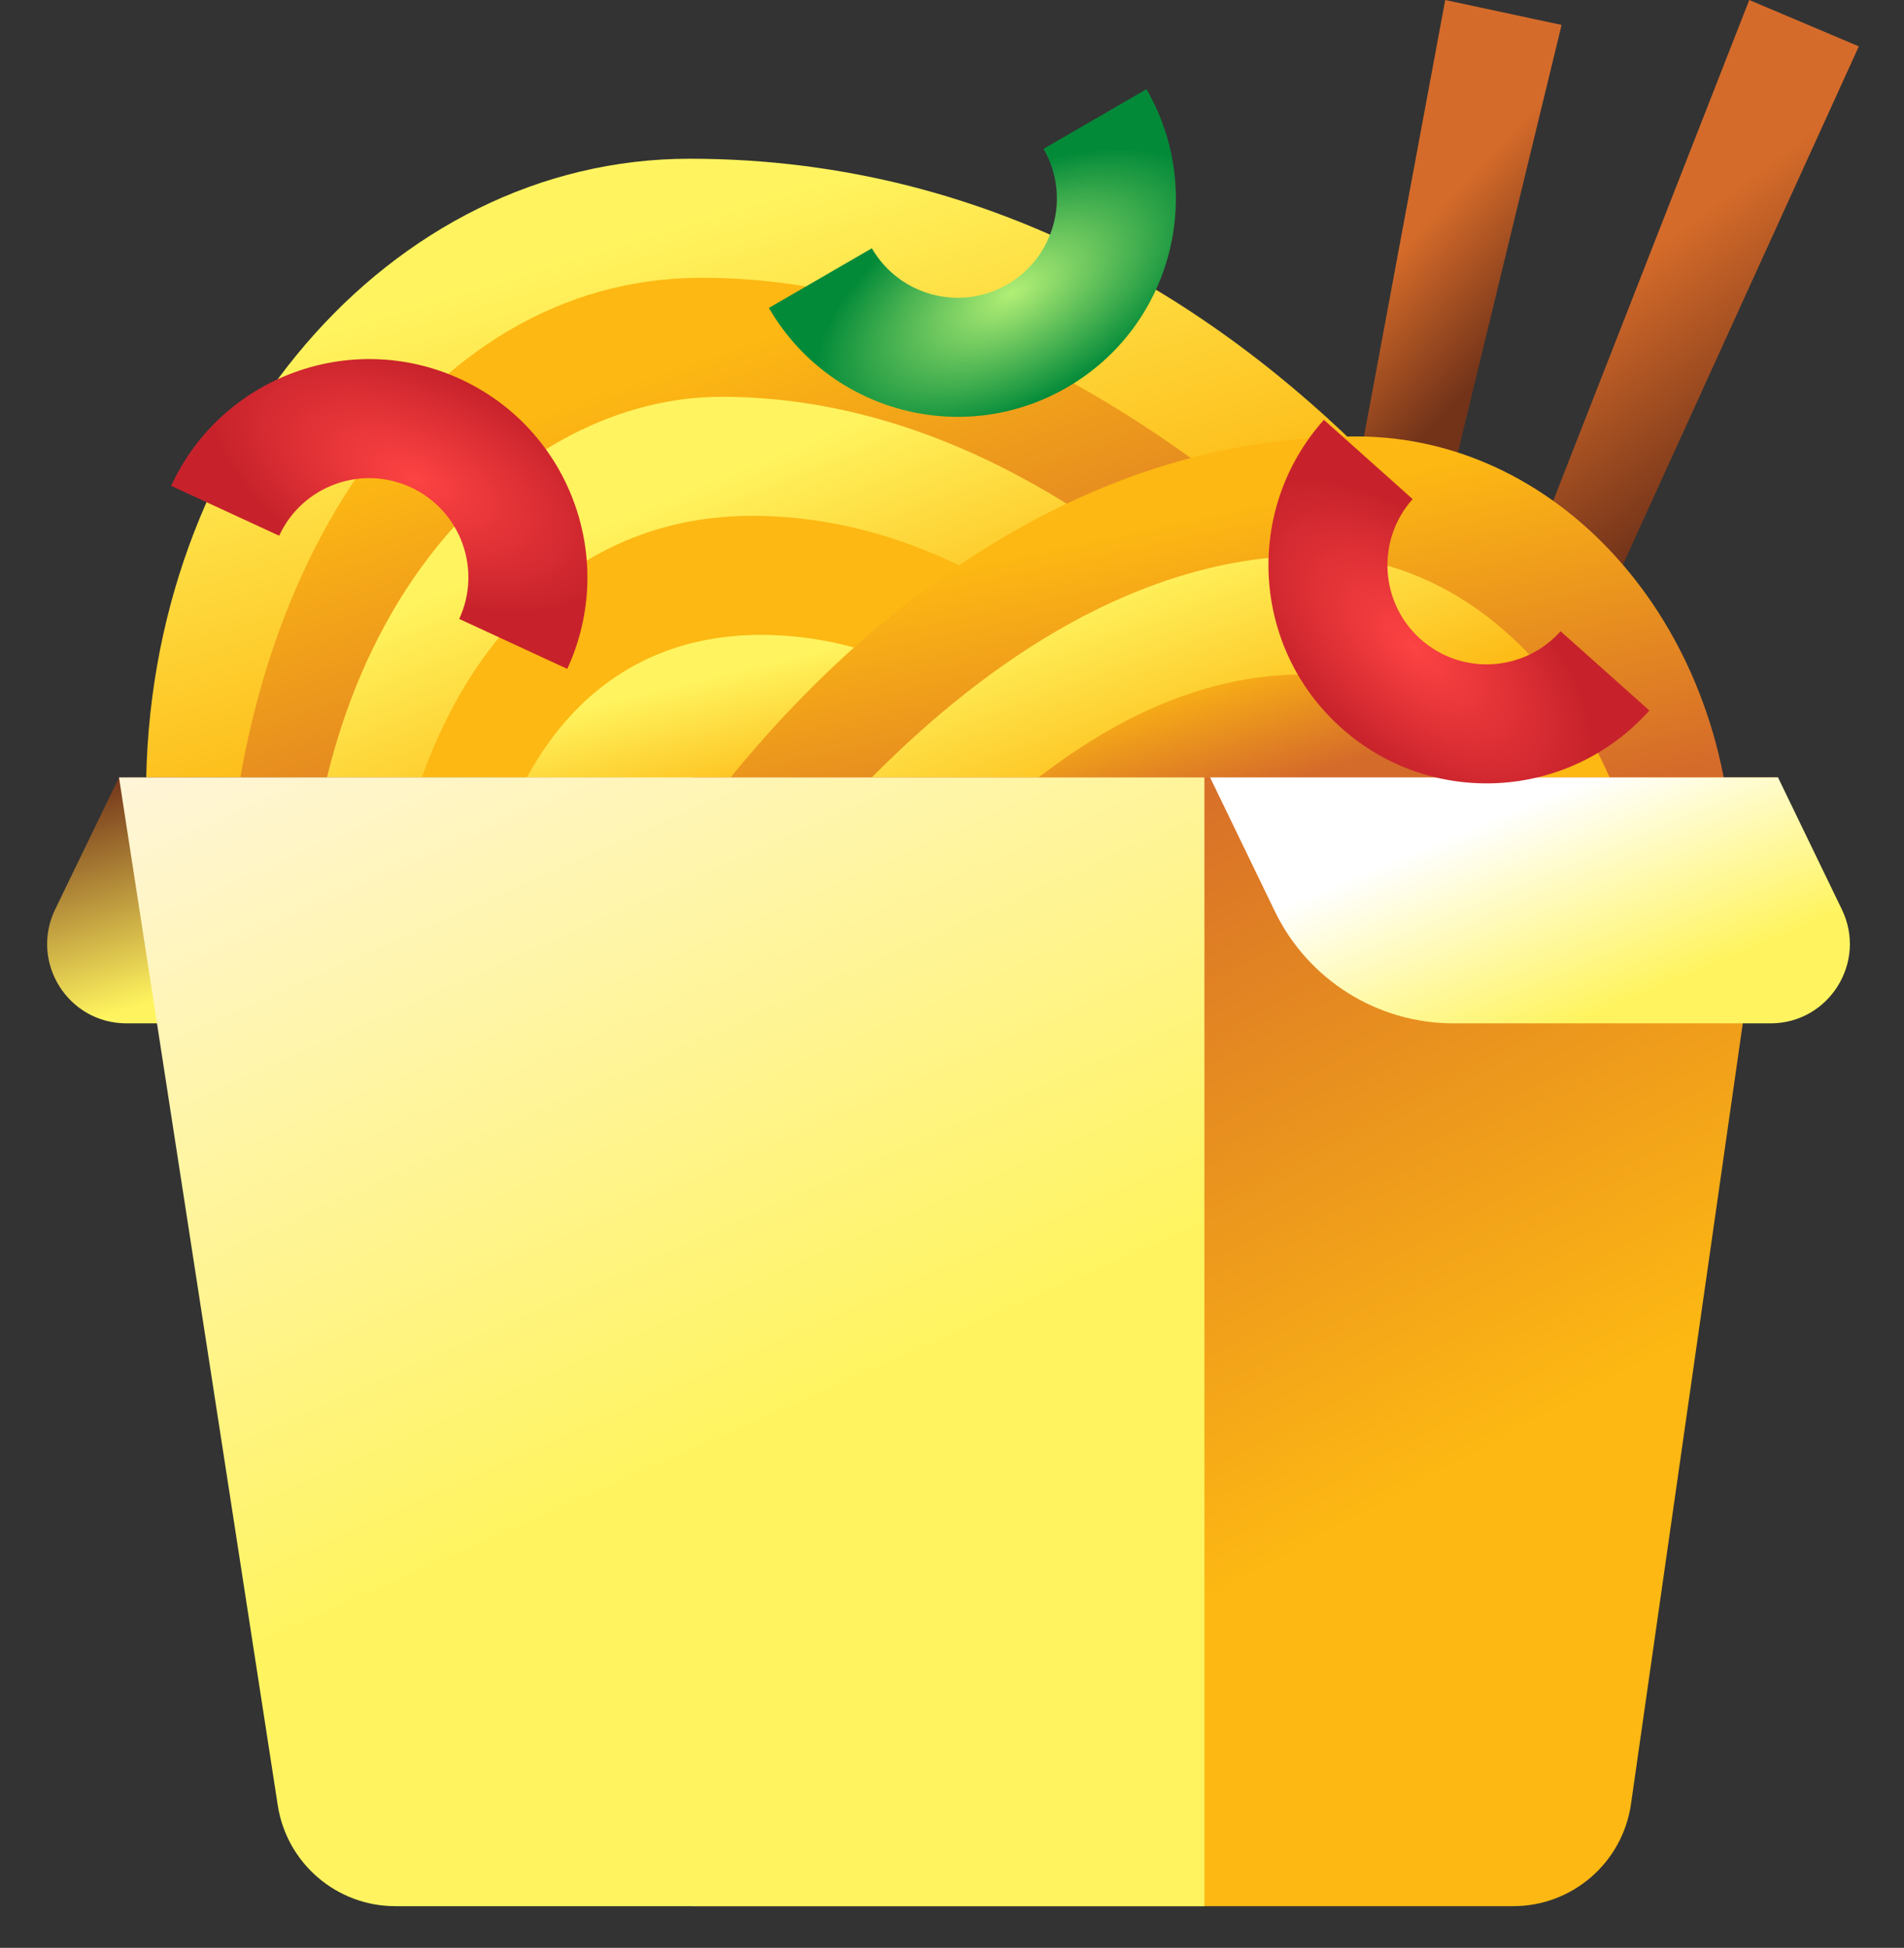 <svg width="44" height="45" viewBox="0 0 44 45" fill="none" xmlns="http://www.w3.org/2000/svg">
<rect x="0" y="0" width="44" height="45" fill="#333333" stroke="none"/>
<path d="M40.424 0L42.956 1.071L28.897 31.951L28.053 31.593L40.424 0Z" fill="url(#paint0_linear_623_60549)"/>
<path d="M33.398 0L36.087 0.576L28.085 33.548L27.188 33.356L33.398 0Z" fill="url(#paint1_linear_623_60549)"/>
<path d="M37.292 18.333C29.079 18.333 14.004 18.333 3.375 18.333C3.375 10.233 8.999 3.667 15.936 3.667C30.443 3.667 37.292 18.333 37.292 18.333Z" fill="url(#paint2_linear_623_60549)"/>
<path d="M38.209 22C30.514 22 15.166 22 5.209 22C5.209 13.394 9.71 6.417 16.209 6.417C28.429 6.417 38.209 22 38.209 22Z" fill="url(#paint3_linear_623_60549)"/>
<path d="M35 22.917C28.161 22.917 15.893 22.458 7.042 22.458C7.042 13.852 12.084 9.167 16.667 9.167C27.529 9.167 35 22.917 35 22.917Z" fill="url(#paint4_linear_623_60549)"/>
<path d="M31.792 23.375C26.235 23.375 16.067 23.375 8.875 23.375C8.875 16.958 12.084 11.917 17.374 11.917C26.2 11.917 31.792 23.375 31.792 23.375Z" fill="#FDB813"/>
<path d="M29.959 25.208C25.257 25.208 16.794 25.208 10.709 25.208C10.709 17.875 13.612 14.667 17.584 14.667C25.052 14.667 29.959 25.208 29.959 25.208Z" fill="url(#paint5_linear_623_60549)"/>
<path d="M15.292 20.167C20.978 20.167 32.684 20.167 40.042 20.167C40.042 14.598 36.149 10.083 31.346 10.083C21.303 10.083 15.292 20.167 15.292 20.167Z" fill="url(#paint6_linear_623_60549)"/>
<path d="M16.209 22.917C21.338 22.917 31.57 22.917 38.209 22.917C38.209 17.348 34.696 12.833 30.363 12.833C22.217 12.833 16.209 22.917 16.209 22.917Z" fill="url(#paint7_linear_623_60549)"/>
<path d="M17.125 26.583C21.827 26.583 31.207 26.583 37.292 26.583C37.292 20.508 34.072 15.583 30.101 15.583C22.633 15.583 17.125 26.583 17.125 26.583Z" fill="url(#paint8_linear_623_60549)"/>
<path d="M16.005 17.96H41.088L37.691 41.677C37.497 43.031 36.337 44.037 34.969 44.037H16.005V17.96Z" fill="url(#paint9_linear_623_60549)"/>
<path d="M14.422 17.96H2.75L1.274 21.01C0.685 22.228 1.571 23.642 2.924 23.642H11.672L14.422 17.96Z" fill="url(#paint10_linear_623_60549)"/>
<path d="M2.75 17.96H27.833V44.037H9.137C7.78 44.037 6.626 43.047 6.419 41.707L2.75 17.96Z" fill="url(#paint11_linear_623_60549)"/>
<path d="M27.964 17.96H41.088L42.564 21.01C43.153 22.228 42.267 23.642 40.914 23.642H33.588C31.831 23.642 30.228 22.637 29.462 21.056L27.964 17.96Z" fill="url(#paint12_linear_623_60549)"/>
<path fill-rule="evenodd" clip-rule="evenodd" d="M20.148 5.736C20.783 6.831 22.185 7.205 23.28 6.571C24.375 5.936 24.749 4.534 24.115 3.439L26.494 2.061C27.89 4.471 27.068 7.555 24.658 8.95C22.249 10.346 19.164 9.524 17.769 7.114L20.148 5.736Z" fill="url(#paint13_radial_623_60549)"/>
<path fill-rule="evenodd" clip-rule="evenodd" d="M10.612 14.299C11.143 13.15 10.642 11.789 9.493 11.258C8.344 10.727 6.982 11.228 6.451 12.377L3.955 11.224C5.122 8.696 8.118 7.594 10.646 8.761C13.174 9.929 14.276 12.925 13.109 15.453L10.612 14.299Z" fill="url(#paint14_radial_623_60549)"/>
<path fill-rule="evenodd" clip-rule="evenodd" d="M32.645 11.53C31.802 12.474 31.884 13.923 32.828 14.766C33.773 15.609 35.221 15.527 36.064 14.583L38.116 16.414C36.261 18.491 33.074 18.672 30.997 16.817C28.92 14.963 28.739 11.776 30.594 9.699L32.645 11.53Z" fill="url(#paint15_radial_623_60549)"/>
<defs>
<linearGradient id="paint0_linear_623_60549" x1="38.5" y1="5.5" x2="41.8" y2="9.9" gradientUnits="userSpaceOnUse">
<stop stop-color="#D56B2A"/>
<stop offset="1" stop-color="#723319"/>
</linearGradient>
<linearGradient id="paint1_linear_623_60549" x1="32.083" y1="0.458" x2="37.342" y2="5.364" gradientUnits="userSpaceOnUse">
<stop offset="0.532" stop-color="#D56B2A"/>
<stop offset="1" stop-color="#723319"/>
</linearGradient>
<linearGradient id="paint2_linear_623_60549" x1="20.334" y1="3.667" x2="23.382" y2="13.745" gradientUnits="userSpaceOnUse">
<stop stop-color="#FFF45F"/>
<stop offset="1" stop-color="#FDB813"/>
</linearGradient>
<linearGradient id="paint3_linear_623_60549" x1="21.709" y1="6.417" x2="25.195" y2="16.692" gradientUnits="userSpaceOnUse">
<stop stop-color="#FDB813"/>
<stop offset="1" stop-color="#D56B2A"/>
</linearGradient>
<linearGradient id="paint4_linear_623_60549" x1="21.021" y1="9.167" x2="23.432" y2="15.055" gradientUnits="userSpaceOnUse">
<stop stop-color="#FFF45F"/>
<stop offset="1" stop-color="#FDB813"/>
</linearGradient>
<linearGradient id="paint5_linear_623_60549" x1="20.334" y1="14.667" x2="21.059" y2="17.701" gradientUnits="userSpaceOnUse">
<stop stop-color="#FFF45F"/>
<stop offset="1" stop-color="#FDB813"/>
</linearGradient>
<linearGradient id="paint6_linear_623_60549" x1="27.667" y1="11.917" x2="29.36" y2="19.803" gradientUnits="userSpaceOnUse">
<stop stop-color="#FDB813"/>
<stop offset="1" stop-color="#D56B2A"/>
</linearGradient>
<linearGradient id="paint7_linear_623_60549" x1="27.209" y1="12.833" x2="28.986" y2="17.681" gradientUnits="userSpaceOnUse">
<stop stop-color="#FFF45F"/>
<stop offset="1" stop-color="#FDB813"/>
</linearGradient>
<linearGradient id="paint8_linear_623_60549" x1="27.209" y1="15.583" x2="28.095" y2="18.524" gradientUnits="userSpaceOnUse">
<stop stop-color="#FDB813"/>
<stop offset="1" stop-color="#D56B2A"/>
</linearGradient>
<linearGradient id="paint9_linear_623_60549" x1="28.546" y1="16.5" x2="36.998" y2="32.083" gradientUnits="userSpaceOnUse">
<stop stop-color="#D56B2A"/>
<stop offset="1" stop-color="#FDB813"/>
</linearGradient>
<linearGradient id="paint10_linear_623_60549" x1="7.211" y1="16.5" x2="8.772" y2="21.514" gradientUnits="userSpaceOnUse">
<stop stop-color="#723319"/>
<stop offset="1" stop-color="#FFF45F"/>
</linearGradient>
<linearGradient id="paint11_linear_623_60549" x1="15.583" y1="12.375" x2="23.573" y2="30.369" gradientUnits="userSpaceOnUse">
<stop stop-color="#FFF5D8"/>
<stop offset="1" stop-color="#FFF45F"/>
</linearGradient>
<linearGradient id="paint12_linear_623_60549" x1="35.901" y1="18.333" x2="37.856" y2="23.017" gradientUnits="userSpaceOnUse">
<stop stop-color="white"/>
<stop offset="1" stop-color="#FFF45F"/>
</linearGradient>
<radialGradient id="paint13_radial_623_60549" cx="0" cy="0" r="1" gradientUnits="userSpaceOnUse" gradientTransform="translate(23.395 6.769) rotate(59.925) scale(2.521 5.042)">
<stop stop-color="#B2EF76"/>
<stop offset="1" stop-color="#038A39"/>
</radialGradient>
<radialGradient id="paint14_radial_623_60549" cx="0" cy="0" r="1" gradientUnits="userSpaceOnUse" gradientTransform="translate(9.589 11.05) rotate(-65.208) scale(2.521 5.042)">
<stop stop-color="#FD4343"/>
<stop offset="1" stop-color="#C7222B"/>
</radialGradient>
<radialGradient id="paint15_radial_623_60549" cx="0" cy="0" r="1" gradientUnits="userSpaceOnUse" gradientTransform="translate(32.676 14.937) rotate(131.758) scale(2.521 5.042)">
<stop stop-color="#FD4343"/>
<stop offset="1" stop-color="#C7222B"/>
</radialGradient>
</defs>
</svg>

